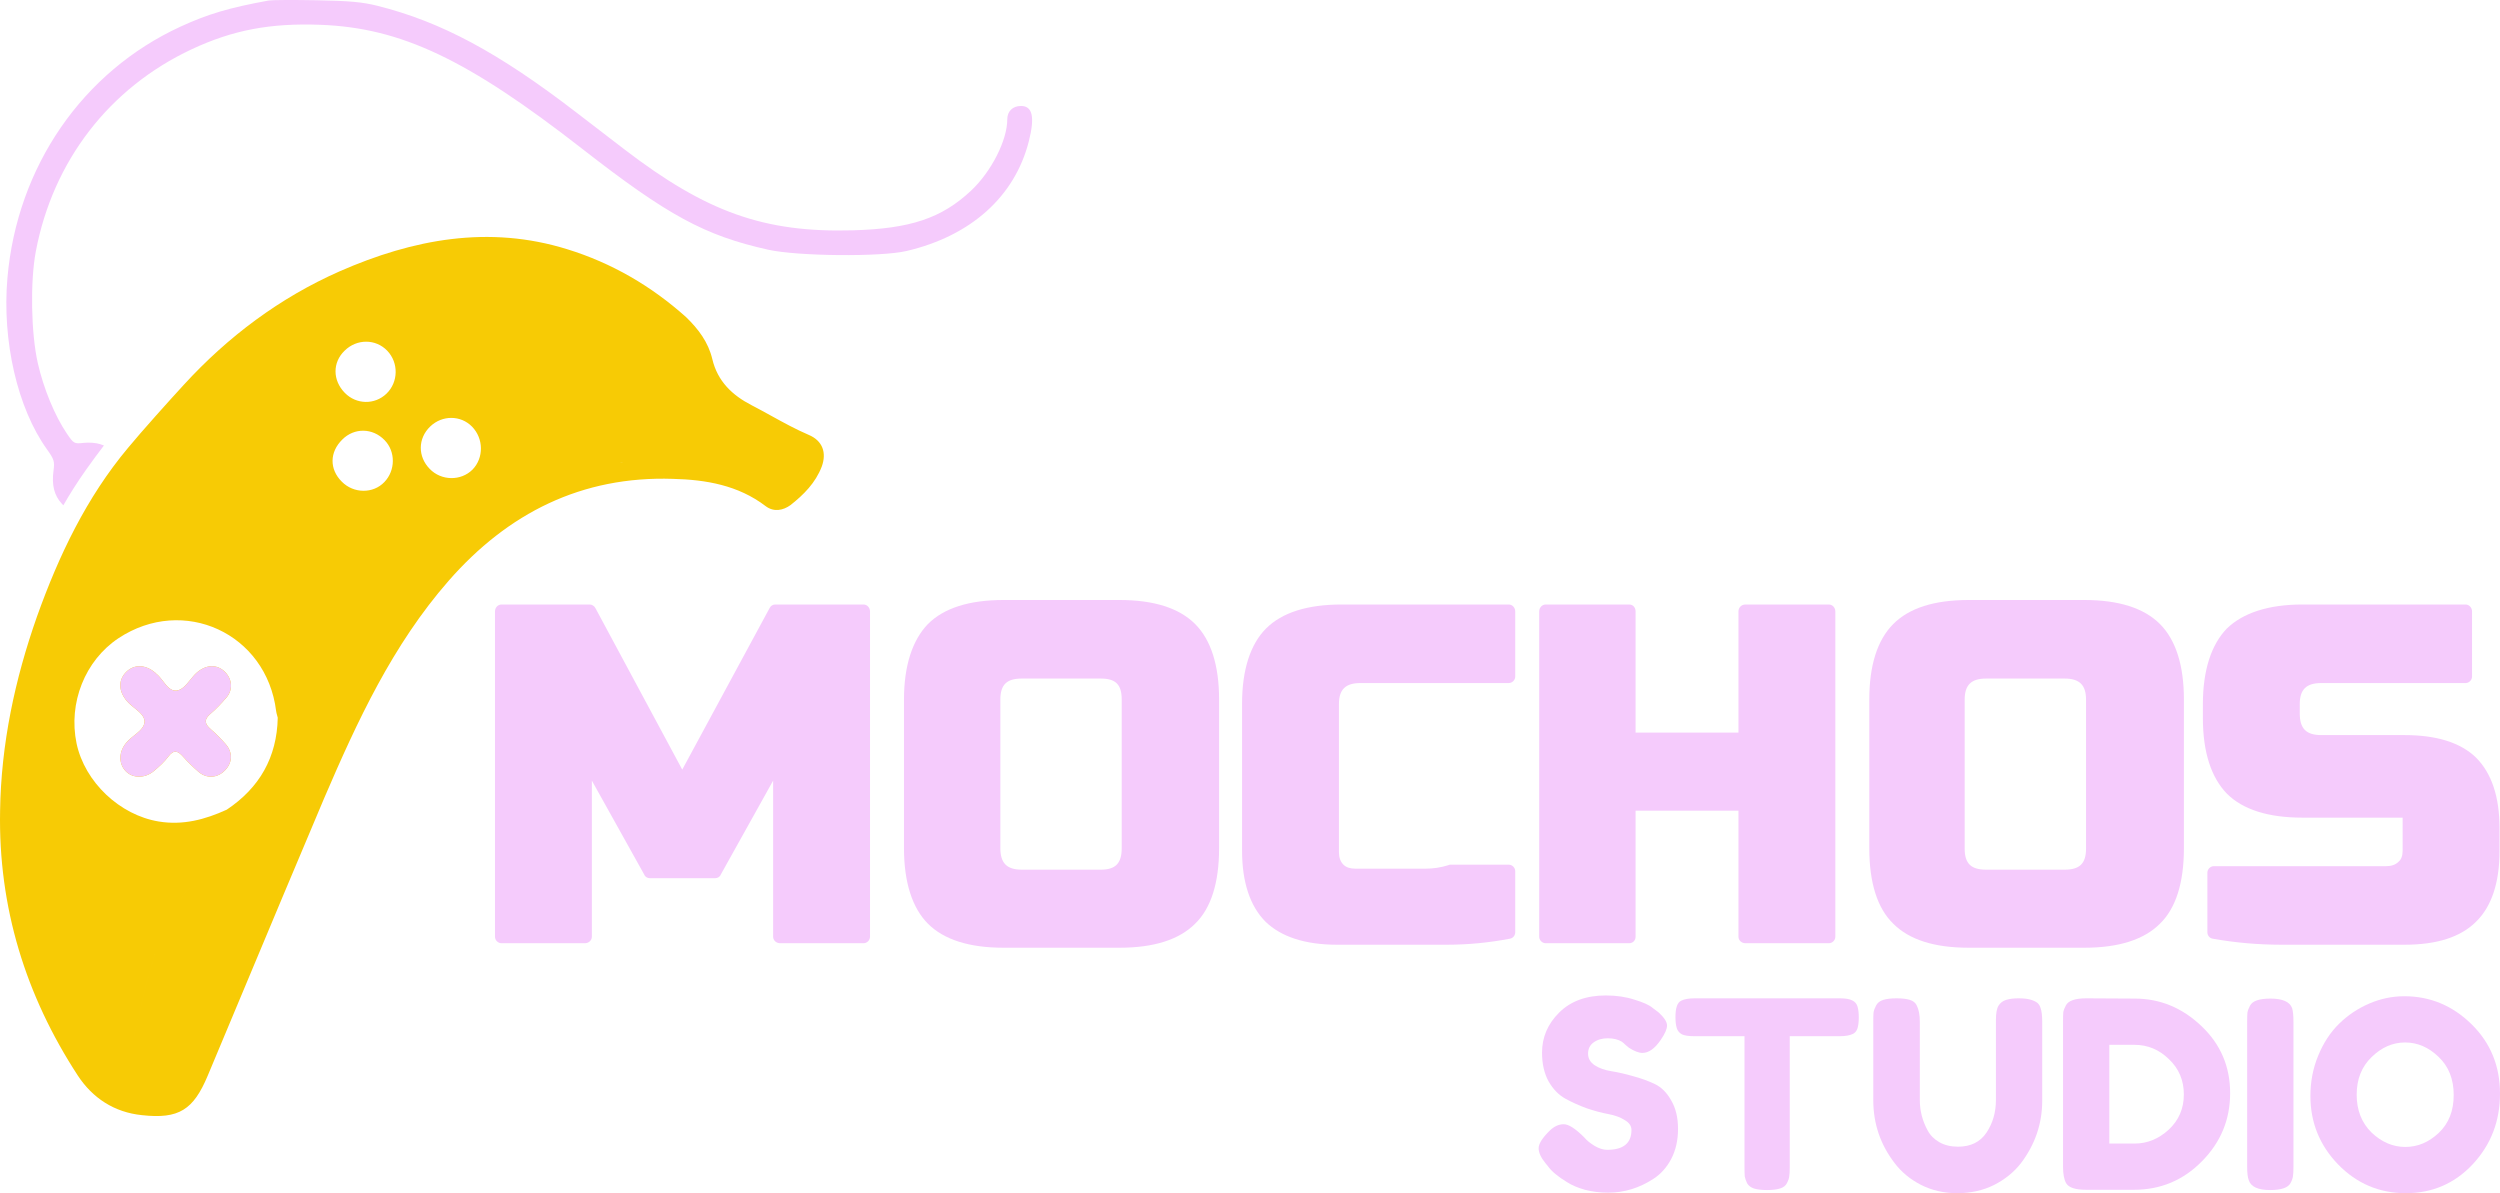 <svg width="1100" height="525" viewBox="0 0 1100 525" fill="none" xmlns="http://www.w3.org/2000/svg">
<path fill-rule="evenodd" clip-rule="evenodd" d="M833.037 274.567C840.068 267.522 851.055 264 866.216 264H917.194C932.136 264 943.342 267.522 950.373 274.567C957.404 281.612 960.92 292.839 960.92 307.809V373.191C960.92 388.381 957.404 399.609 950.373 406.433C943.342 413.478 932.136 417 917.194 417H866.216C851.055 417 840.068 413.478 833.037 406.433C826.006 399.609 822.49 388.381 822.49 373.191V307.809C822.49 292.839 826.006 281.612 833.037 274.567ZM864.459 307.809V373.411C864.459 380.016 867.315 382.657 873.907 382.657H908.405C914.997 382.657 917.853 380.016 917.853 373.411V307.809C917.853 301.424 914.997 298.562 908.405 298.562H873.907C867.315 298.562 864.459 301.424 864.459 307.809Z" fill="#F5CBFC"/>
<path fill-rule="evenodd" clip-rule="evenodd" d="M408.297 274.567C415.329 267.522 426.534 264 441.477 264H492.674C507.616 264 518.821 267.522 525.853 274.567C532.884 281.612 536.4 292.839 536.4 307.809V373.191C536.4 388.381 532.884 399.609 525.853 406.433C518.821 413.478 507.616 417 492.674 417H441.477C426.534 417 415.329 413.478 408.297 406.433C401.485 399.609 397.75 388.381 397.75 373.191V307.809C397.75 292.839 401.485 281.612 408.297 274.567ZM440.158 307.809V373.191C440.158 379.796 443.014 382.657 449.606 382.657H484.324C490.916 382.657 493.552 379.796 493.552 373.191V307.809C493.552 301.204 490.916 298.562 484.324 298.562H449.606C443.014 298.562 440.158 301.204 440.158 307.809Z" fill="#F5CBFC"/>
<path d="M979.817 276.548C986.849 269.724 998.055 265.981 1013 265.981H1084.85C1086.39 265.981 1087.7 267.302 1087.7 269.063V297.682C1087.7 299.223 1086.39 300.544 1084.85 300.544H1021.35C1014.75 300.544 1011.9 303.406 1011.9 309.79V313.973C1011.9 320.577 1014.75 323.439 1021.35 323.439H1058.04C1072.1 323.439 1082.65 326.741 1089.46 333.345C1096.27 340.17 1099.79 350.517 1099.79 364.386V374.512C1099.79 388.381 1096.27 398.948 1089.46 405.552C1082.65 412.377 1072.1 415.679 1058.04 415.679H1003.77C993.66 415.679 983.553 414.798 973.665 413.037C972.127 412.817 971.247 411.496 971.247 410.175V383.978C971.247 382.437 972.566 381.116 974.104 381.116H1049.91C1052.25 381.116 1054.09 380.456 1055.4 379.135C1056.58 378.108 1057.16 376.493 1057.16 374.292V359.763H1013C998.055 359.763 986.849 356.24 979.817 349.196C973.005 342.151 969.27 331.144 969.27 315.954V309.79C969.27 294.82 973.005 283.593 979.817 276.548Z" fill="#F5CBFC"/>
<path d="M764.92 322.338V269.063C764.92 267.302 766.238 265.981 767.996 265.981H804.691C806.23 265.981 807.548 267.302 807.548 269.063V412.157C807.548 413.698 806.23 415.019 804.691 415.019H767.996C766.238 415.019 764.92 413.698 764.92 412.157V356.681H719.656V412.157C719.656 413.698 718.557 415.019 716.799 415.019H680.104C678.566 415.019 677.247 413.698 677.247 412.157V269.063C677.247 267.302 678.566 265.981 680.104 265.981H716.799C718.557 265.981 719.656 267.302 719.656 269.063V322.338H764.92Z" fill="#F5CBFC"/>
<path d="M557.055 276.548C564.086 269.503 575.293 265.981 590.234 265.981H663.844C665.382 265.981 666.701 267.302 666.701 269.063V297.682C666.701 299.223 665.382 300.544 663.844 300.544H598.584C591.992 300.544 589.136 303.406 589.136 309.79V374.952C589.136 377.301 589.795 379.135 591.113 380.456C592.285 381.63 594.043 382.217 596.387 382.217H627.149C630.665 382.217 634.034 381.704 637.257 380.676C637.549 380.53 637.843 380.456 638.136 380.456H663.844C665.382 380.456 666.701 381.777 666.701 383.318V410.175C666.701 411.496 665.822 412.817 664.284 413.037C655.055 414.798 645.826 415.679 636.597 415.679H588.256C574.194 415.679 563.647 412.157 556.835 405.552C550.024 398.728 546.508 388.161 546.508 374.292V309.57C546.508 294.6 550.243 283.373 557.055 276.548Z" fill="#F5CBFC"/>
<path d="M338.642 267.522C339.082 266.642 339.961 265.981 341.059 265.981H379.952C381.49 265.981 382.808 267.302 382.808 269.063V412.157C382.808 413.698 381.49 415.019 379.952 415.019H343.257C341.499 415.019 340.181 413.698 340.181 412.157V343.472L317.109 384.859C316.669 385.96 315.57 386.4 314.692 386.4H285.907C285.028 386.4 283.929 385.96 283.49 384.859L260.419 343.472V412.157C260.419 413.698 259.1 415.019 257.342 415.019H220.647C219.109 415.019 217.79 413.698 217.79 412.157V269.063C217.79 267.302 219.109 265.981 220.647 265.981H259.539C260.419 265.981 261.517 266.642 261.956 267.522L300.189 338.629L338.642 267.522Z" fill="#F5CBFC"/>
<path d="M679.992 511.783C677.997 509.332 677 507.148 677 505.232C677 503.24 678.649 500.635 681.948 497.417C683.866 495.579 685.898 494.659 688.046 494.659C690.194 494.659 693.186 496.575 697.021 500.406C698.095 501.708 699.63 502.972 701.624 504.198C703.618 505.347 705.459 505.922 707.147 505.922C714.281 505.922 717.848 503.011 717.848 497.188C717.848 495.425 716.851 493.97 714.857 492.82C712.939 491.594 710.522 490.713 707.607 490.177C704.692 489.641 701.547 488.798 698.172 487.649C694.797 486.423 691.652 485.005 688.737 483.396C685.822 481.787 683.367 479.259 681.372 475.811C679.455 472.287 678.496 468.073 678.496 463.169C678.496 456.427 680.989 450.565 685.975 445.585C691.038 440.528 697.904 438 706.572 438C711.174 438 715.355 438.613 719.114 439.839C722.949 440.988 725.596 442.176 727.053 443.402L729.93 445.585C732.308 447.807 733.497 449.684 733.497 451.217C733.497 452.749 732.577 454.856 730.736 457.538C728.127 461.369 725.443 463.284 722.681 463.284C721.07 463.284 719.076 462.518 716.698 460.985C716.467 460.832 716.007 460.449 715.317 459.836C714.703 459.223 714.128 458.725 713.591 458.342C711.98 457.346 709.909 456.848 707.377 456.848C704.923 456.848 702.851 457.461 701.164 458.687C699.553 459.836 698.747 461.483 698.747 463.629C698.747 465.697 699.706 467.383 701.624 468.686C703.618 469.988 706.073 470.869 708.988 471.329C711.903 471.789 715.087 472.517 718.539 473.513C721.991 474.432 725.174 475.581 728.089 476.96C731.004 478.34 733.42 480.753 735.338 484.201C737.333 487.572 738.33 491.748 738.33 496.728C738.33 501.708 737.333 506.114 735.338 509.945C733.344 513.699 730.736 516.61 727.514 518.679C721.3 522.74 714.665 524.77 707.607 524.77C704.002 524.77 700.588 524.349 697.367 523.506C694.145 522.587 691.537 521.476 689.542 520.173C685.476 517.721 682.638 515.346 681.027 513.048L679.992 511.783Z" fill="#F5CBFC"/>
<path d="M745.602 439.264H809.579C812.033 439.264 813.836 439.571 814.987 440.184C816.137 440.72 816.904 441.601 817.288 442.827C817.672 444.053 817.863 445.662 817.863 447.654C817.863 449.646 817.672 451.255 817.288 452.481C816.904 453.63 816.252 454.435 815.332 454.894C813.951 455.584 811.995 455.929 809.464 455.929H787.486V513.737C787.486 515.499 787.409 516.802 787.256 517.645C787.179 518.487 786.834 519.483 786.22 520.633C785.683 521.705 784.686 522.472 783.229 522.931C781.771 523.391 779.853 523.621 777.475 523.621C775.097 523.621 773.18 523.391 771.722 522.931C770.341 522.472 769.344 521.705 768.73 520.633C768.193 519.483 767.848 518.487 767.695 517.645C767.618 516.725 767.58 515.384 767.58 513.622V455.929H745.487C743.033 455.929 741.23 455.661 740.079 455.124C738.929 454.511 738.161 453.592 737.778 452.366C737.394 451.14 737.203 449.531 737.203 447.539C737.203 445.547 737.394 443.976 737.778 442.827C738.161 441.601 738.813 440.758 739.734 440.299C741.115 439.609 743.071 439.264 745.602 439.264Z" fill="#F5CBFC"/>
<path d="M879.359 442.482C880.127 441.256 881.239 440.413 882.696 439.954C884.154 439.494 885.957 439.264 888.104 439.264C890.329 439.264 892.093 439.456 893.397 439.839C894.702 440.222 895.699 440.682 896.389 441.218C897.08 441.754 897.578 442.559 897.885 443.631C898.345 444.934 898.575 446.926 898.575 449.608V484.316C898.575 494.429 895.43 503.624 889.14 511.898C886.072 515.806 882.121 518.985 877.288 521.437C872.456 523.812 867.086 525 861.179 525C855.349 525 850.018 523.774 845.185 521.322C840.429 518.871 836.555 515.653 833.563 511.668C827.35 503.547 824.243 494.353 824.243 484.086V449.493C824.243 447.654 824.282 446.313 824.358 445.47C824.512 444.551 824.895 443.517 825.509 442.367C826.123 441.218 827.158 440.413 828.616 439.954C830.073 439.494 832.029 439.264 834.484 439.264C836.939 439.264 838.895 439.494 840.352 439.954C841.81 440.413 842.807 441.218 843.344 442.367C844.265 444.129 844.725 446.543 844.725 449.608V484.086C844.725 488.76 845.875 493.203 848.177 497.417C849.327 499.563 851.053 501.287 853.355 502.589C855.656 503.892 858.379 504.543 861.524 504.543C867.124 504.543 871.305 502.474 874.066 498.337C876.828 494.199 878.209 489.411 878.209 483.971V448.803C878.209 445.815 878.592 443.708 879.359 442.482Z" fill="#F5CBFC"/>
<path d="M917.974 439.264L939.261 439.379C950.384 439.379 960.164 443.402 968.603 451.447C977.041 459.415 981.26 469.26 981.26 480.983C981.26 492.629 977.117 502.627 968.833 510.979C960.625 519.33 950.652 523.506 938.916 523.506H917.859C913.179 523.506 910.264 522.548 909.114 520.633C908.193 519.024 907.733 516.572 907.733 513.277V449.378C907.733 447.539 907.771 446.198 907.848 445.355C908.001 444.513 908.385 443.517 908.999 442.367C910.073 440.299 913.064 439.264 917.974 439.264ZM939.261 503.164C944.784 503.164 949.77 501.133 954.219 497.073C958.669 492.935 960.893 487.764 960.893 481.557C960.893 475.351 958.707 470.18 954.334 466.042C950.039 461.828 944.976 459.721 939.146 459.721H928.1V503.164H939.261Z" fill="#F5CBFC"/>
<path d="M988.751 449.493C988.751 447.731 988.789 446.428 988.866 445.585C989.019 444.666 989.403 443.631 990.016 442.482C991.09 440.413 994.082 439.379 998.991 439.379C1004.36 439.379 1007.54 440.797 1008.54 443.631C1008.93 444.934 1009.12 446.926 1009.12 449.608V513.507C1009.12 515.346 1009.04 516.687 1008.89 517.53C1008.81 518.373 1008.47 519.369 1007.85 520.518C1006.78 522.587 1003.79 523.621 998.876 523.621C993.507 523.621 990.362 522.165 989.441 519.254C988.981 518.028 988.751 516.074 988.751 513.392V449.493Z" fill="#F5CBFC"/>
<path d="M1057.89 438.345C1069.24 438.345 1079.1 442.444 1087.46 450.642C1095.82 458.84 1100 469.03 1100 481.213C1100 493.318 1096.01 503.662 1088.03 512.243C1080.06 520.748 1070.24 525 1058.58 525C1046.92 525 1036.98 520.786 1028.77 512.358C1020.64 503.93 1016.58 493.893 1016.58 482.247C1016.58 475.888 1017.73 469.95 1020.03 464.433C1022.33 458.84 1025.4 454.166 1029.23 450.412C1033.07 446.658 1037.48 443.708 1042.47 441.563C1047.45 439.417 1052.59 438.345 1057.89 438.345ZM1036.94 481.672C1036.94 488.491 1039.13 494.046 1043.5 498.337C1047.95 502.551 1052.9 504.658 1058.35 504.658C1063.79 504.658 1068.7 502.589 1073.07 498.452C1077.45 494.314 1079.63 488.76 1079.63 481.787C1079.63 474.815 1077.41 469.222 1072.96 465.008C1068.59 460.794 1063.68 458.687 1058.23 458.687C1052.78 458.687 1047.88 460.832 1043.5 465.123C1039.13 469.337 1036.94 474.853 1036.94 481.672Z" fill="#F5CBFC"/>
<path d="M98.98 295.62C95.438 292.137 90.63 292.34 86.468 296.06C85.484 296.945 84.586 298.053 83.692 299.154L83.69 299.157C81.876 301.392 80.085 303.599 77.648 303.865C75.094 304.081 73.439 301.931 71.743 299.727L71.74 299.724L71.74 299.723C70.816 298.524 69.882 297.309 68.782 296.452C68.66 296.41 68.593 296.315 68.525 296.219L68.524 296.217C68.49 296.169 68.457 296.12 68.416 296.079C63.892 292.218 58.84 292.171 55.295 295.897C51.935 299.44 52.198 304.31 55.917 308.595C56.809 309.63 57.972 310.567 59.122 311.495C61.355 313.294 63.54 315.055 63.6 317.414C63.576 319.991 61.322 321.785 59.033 323.606L59.032 323.607C57.819 324.572 56.596 325.544 55.69 326.645C52.203 330.679 52.031 335.976 55.389 339.396C58.502 342.567 63.862 342.554 67.774 339.201C70.071 337.312 72.308 335.238 74.055 332.913C76.487 329.67 78.268 330.364 80.585 332.973C82.658 335.333 84.979 337.572 87.363 339.627C91.031 342.741 95.778 342.354 99.076 338.872C102.311 335.451 102.474 331.14 99.365 327.477C97.292 325.116 95.094 322.878 92.711 320.823C90.021 318.457 89.669 316.606 92.587 314.106C95.133 311.973 97.436 309.468 99.553 307.023C102.604 303.539 102.215 298.915 98.98 295.62Z" fill="#F7CB05"/>
<path fill-rule="evenodd" clip-rule="evenodd" d="M80.893 169.295C100.263 148.148 123.098 131 149.487 119.36C181.74 105.233 215.06 98.924 249.624 109.675C269.171 115.717 286.586 125.846 301.869 139.53C307.289 144.772 311.642 150.547 313.419 158.011C315.73 167.785 322.216 173.916 330.657 178.269C333.58 179.777 336.449 181.359 339.313 182.938L339.315 182.939L339.317 182.94C344.723 185.921 350.111 188.892 355.802 191.331C361.933 193.907 363.799 199.149 361.577 205.28C358.823 212.477 353.581 217.72 347.805 222.251C344.607 224.561 340.52 225.45 336.877 222.695C324.793 213.455 310.487 211.056 296.093 210.7C256.021 209.368 223.501 225.716 197.379 255.571C172.766 283.737 157.217 317.234 142.646 351.176C130.461 379.941 118.41 408.751 106.366 437.543L106.359 437.56C101.367 449.494 96.376 461.424 91.378 473.348C85.069 488.364 78.672 492.451 62.501 490.674C50.239 489.43 40.732 483.121 34.246 473.259C11.233 437.984 -0.762 399.156 0.038 356.773C0.482 327.363 6.524 298.931 16.297 271.209C25.894 244.375 38.066 218.875 56.37 197.017C62.234 189.909 74.585 176.137 80.893 169.295ZM272.725 203.326C273.227 203.828 273.651 203.778 274.144 203.325H274.142C273.64 203.768 273.143 203.744 272.725 203.326ZM272.836 203.325C272.799 203.326 272.762 203.326 272.725 203.326L272.836 203.325ZM85.691 390.182C86.431 389.909 87.12 389.619 87.728 389.222C87.12 389.619 86.431 389.909 85.69 390.181C82.576 390.688 81.174 393.025 79.8 395.315L79.799 395.316C79.487 395.836 79.177 396.353 78.849 396.845C69.164 412.039 65.077 429.277 61.167 446.514C60.89 447.799 60.577 449.077 60.265 450.352C59.476 453.572 58.692 456.773 58.502 460.019C58.413 467.039 54.503 470.948 49.172 474.502C48.651 474.869 48.209 475.064 47.826 475.134C48.209 475.065 48.651 474.87 49.173 474.503C54.504 470.949 58.413 467.039 58.502 460.02C58.693 456.774 59.477 453.574 60.265 450.354C60.578 449.078 60.891 447.8 61.168 446.514C65.078 429.277 69.165 412.04 78.85 396.846C79.178 396.353 79.489 395.836 79.801 395.316C81.175 393.026 82.577 390.689 85.691 390.182ZM276.635 202.97L276.634 202.97C292.716 201.637 308.532 202.703 324.081 207.235C331.722 209.545 335.276 207.412 339.275 199.86C339.774 198.902 340.143 197.989 340.355 197.122C340.143 197.989 339.775 198.903 339.276 199.86C335.277 207.413 331.723 209.545 324.082 207.235C308.533 202.704 292.717 201.637 276.635 202.97ZM275.182 202.701C274.873 202.811 274.569 203.006 274.266 203.235L274.264 203.235C274.568 203.006 274.872 202.811 275.182 202.701ZM306.223 160.588C306.691 162.547 307.279 164.396 307.983 166.14C307.279 164.396 306.69 162.547 306.222 160.587C304.622 154.368 300.535 149.392 295.915 144.949L295.916 144.95C300.536 149.392 304.623 154.368 306.223 160.588ZM151.734 172.881C146.301 167.347 146.251 159.461 151.658 154.273C157.005 149.024 165.322 149.038 170.388 154.322C175.453 159.605 175.313 168.168 170.029 173.233C164.871 178.176 156.801 178.041 151.734 172.881ZM122.207 315.795C121.862 333.228 114.161 346.65 99.779 356.253C90.251 360.602 80.493 363.223 69.85 361.462C52.686 358.655 37.294 344.097 33.691 327.121C29.973 309.281 37.414 290.62 52.106 280.835C80.744 261.875 117.249 278.659 121.495 312.831C121.571 313.49 121.757 314.15 121.943 314.809C122.036 315.138 122.128 315.466 122.207 315.795ZM169.226 193.681C163.978 188.211 155.846 188.137 150.622 193.387C144.965 198.942 144.896 206.458 150.391 211.93C155.579 217.215 164.204 217.294 169.119 212.102C174.033 207.033 174.11 198.655 169.226 193.681ZM189.305 187.642C194.589 182.577 202.721 182.651 207.665 187.687C212.854 192.972 212.899 201.475 207.923 206.604C202.824 211.733 194.138 211.592 189.073 206.308C183.762 200.899 183.836 192.891 189.305 187.642Z" fill="#F7CB05"/>
<path d="M118.2 0.229C100.856 3.398 91.51 6.166 79.458 11.703C36.325 31.519 7.52 73.337 3.267 122.315C0.86 150.033 7.7 179.664 20.673 197.721C23.796 202.069 24.103 203.057 23.558 207.03C22.683 213.417 23.837 218.026 27.218 221.646C27.452 221.896 27.667 222.13 27.863 222.35C30.589 217.579 33.961 212.184 38 206.5C40.822 202.528 43.41 199.038 45.735 196.011L44.065 195.429C42.412 194.853 39.138 194.598 36.79 194.863C32.644 195.33 32.427 195.21 29.393 190.735C24.115 182.951 19.169 170.951 16.636 159.782C13.647 146.608 13.248 123.866 15.772 110.56C23.313 70.805 48.106 38.661 84.317 21.693C102.404 13.217 118.939 10.077 141.067 10.917C176.515 12.264 205.622 26.061 256.2 65.494C293.822 94.826 310.114 103.666 337.986 109.87C350.958 112.757 387.475 113.105 398.835 110.449C427.191 103.821 446.497 86.51 452.685 62.166C455.398 51.492 454.318 46.626 449.236 46.626C445.594 46.626 443.2 48.962 443.2 52.516C443.2 61.718 436.187 75.522 427.257 83.897C414.325 96.025 400.544 100.643 375.2 101.341C336.267 102.413 310.864 93.402 274.7 65.693C269.2 61.479 259.75 54.221 253.7 49.564C219.332 23.109 194.144 9.597 166.074 2.554C159.452 0.893 153.829 0.382 139.2 0.113C129.025 -0.075 119.575 -0.022 118.2 0.229Z" fill="#F5CBFC"/>
<path d="M98.979 295.62C102.214 298.915 102.603 303.539 99.552 307.023C97.435 309.468 95.132 311.973 92.587 314.106C89.668 316.605 90.021 318.457 92.71 320.823C95.094 322.878 97.291 325.116 99.365 327.476C102.473 331.14 102.31 335.451 99.075 338.872C95.778 342.353 91.03 342.741 87.362 339.627C84.978 337.572 82.657 335.333 80.584 332.973C78.267 330.364 76.487 329.67 74.054 332.913C72.308 335.238 70.071 337.312 67.774 339.201C63.861 342.554 58.501 342.566 55.388 339.396C52.031 335.976 52.202 330.679 55.69 326.645C58.306 323.465 63.563 321.357 63.599 317.414C63.508 313.84 58.538 311.638 55.917 308.595C52.198 304.309 51.934 299.44 55.294 295.897C58.84 292.171 63.891 292.218 68.415 296.079C68.537 296.203 68.597 296.389 68.781 296.452C71.901 298.883 73.701 304.198 77.647 303.865C81.286 303.467 83.486 298.743 86.468 296.06C90.63 292.339 95.437 292.137 98.979 295.62V295.62Z" fill="#F5CBFC"/>
</svg>
